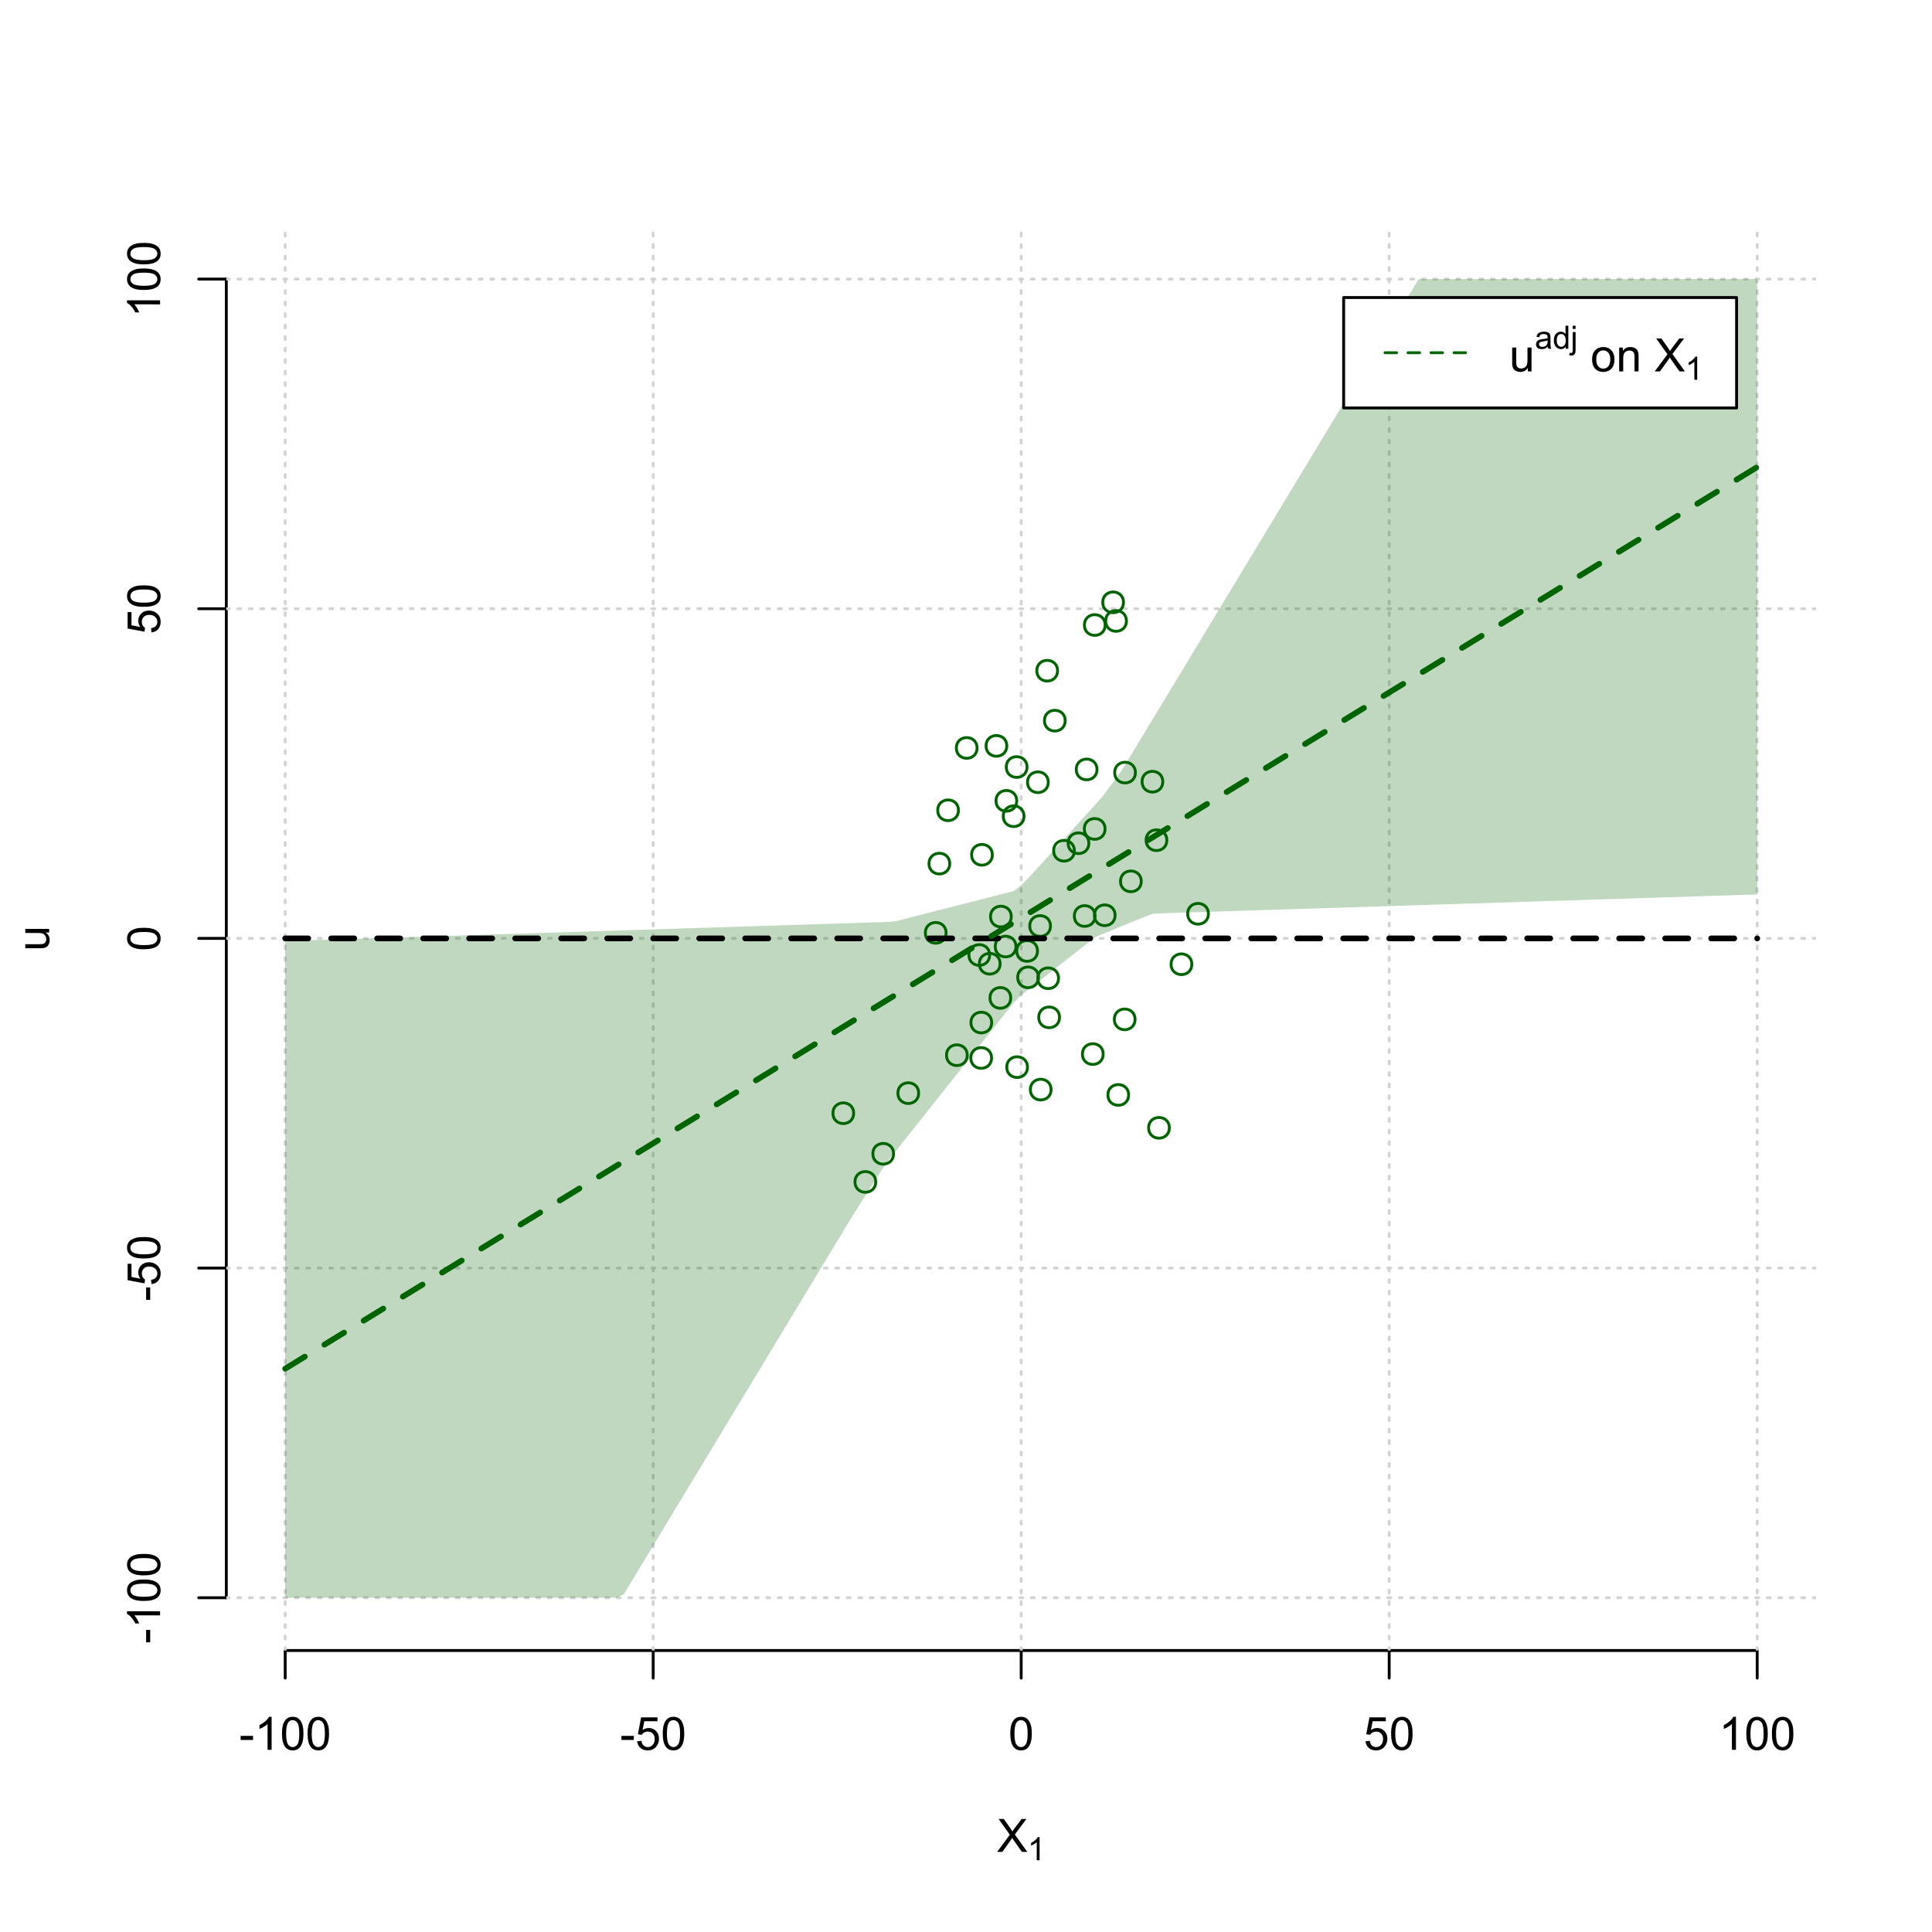 <?xml version="1.0" encoding="UTF-8"?>
<svg xmlns="http://www.w3.org/2000/svg" xmlns:xlink="http://www.w3.org/1999/xlink" width="504pt" height="504pt" viewBox="0 0 504 504" version="1.1">
<defs>
<g>
<symbol overflow="visible" id="glyph0-0">
<path style="stroke:none;" d="M 1.5 0 L 1.5 -7.5 L 7.5 -7.5 L 7.5 0 Z M 1.688 -0.188 L 7.312 -0.188 L 7.312 -7.312 L 1.688 -7.312 Z M 1.688 -0.188 "/>
</symbol>
<symbol overflow="visible" id="glyph0-1">
<path style="stroke:none;" d="M 0.055 0 L 3.375 -4.477 L 0.445 -8.59 L 1.797 -8.59 L 3.359 -6.387 C 3.68 -5.93 3.91 -5.578 4.047 -5.332 C 4.238 -5.645 4.465 -5.969 4.727 -6.312 L 6.457 -8.59 L 7.695 -8.59 L 4.676 -4.539 L 7.93 0 L 6.523 0 L 4.359 -3.062 C 4.238 -3.238 4.113 -3.43 3.984 -3.641 C 3.789 -3.324 3.652 -3.109 3.574 -2.992 L 1.418 0 Z M 0.055 0 "/>
</symbol>
<symbol overflow="visible" id="glyph0-2">
<path style="stroke:none;" d="M 0.383 -2.578 L 0.383 -3.641 L 3.621 -3.641 L 3.621 -2.578 Z M 0.383 -2.578 "/>
</symbol>
<symbol overflow="visible" id="glyph0-3">
<path style="stroke:none;" d="M 4.469 0 L 3.414 0 L 3.414 -6.719 C 3.16 -6.477 2.828 -6.234 2.414 -5.996 C 2 -5.75 1.629 -5.57 1.305 -5.449 L 1.305 -6.469 C 1.895 -6.742 2.41 -7.078 2.852 -7.477 C 3.293 -7.871 3.605 -8.254 3.789 -8.625 L 4.469 -8.625 Z M 4.469 0 "/>
</symbol>
<symbol overflow="visible" id="glyph0-4">
<path style="stroke:none;" d="M 0.5 -4.234 C 0.496 -5.246 0.602 -6.062 0.812 -6.688 C 1.02 -7.305 1.328 -7.785 1.742 -8.121 C 2.148 -8.457 2.668 -8.625 3.297 -8.625 C 3.758 -8.625 4.164 -8.531 4.512 -8.348 C 4.855 -8.16 5.141 -7.891 5.371 -7.543 C 5.594 -7.191 5.773 -6.766 5.906 -6.266 C 6.035 -5.762 6.098 -5.086 6.102 -4.234 C 6.098 -3.227 5.996 -2.414 5.789 -1.797 C 5.578 -1.176 5.266 -0.695 4.859 -0.359 C 4.445 -0.02 3.926 0.145 3.297 0.148 C 2.465 0.145 1.816 -0.148 1.348 -0.742 C 0.781 -1.457 0.496 -2.621 0.5 -4.234 Z M 1.582 -4.234 C 1.582 -2.824 1.746 -1.887 2.074 -1.418 C 2.402 -0.949 2.809 -0.715 3.297 -0.719 C 3.777 -0.715 4.184 -0.949 4.52 -1.422 C 4.848 -1.887 5.016 -2.824 5.016 -4.234 C 5.016 -5.648 4.848 -6.59 4.52 -7.055 C 4.184 -7.516 3.773 -7.746 3.289 -7.75 C 2.801 -7.746 2.414 -7.543 2.125 -7.137 C 1.762 -6.613 1.582 -5.645 1.582 -4.234 Z M 1.582 -4.234 "/>
</symbol>
<symbol overflow="visible" id="glyph0-5">
<path style="stroke:none;" d="M 0.5 -2.25 L 1.605 -2.344 C 1.684 -1.805 1.871 -1.398 2.176 -1.125 C 2.473 -0.852 2.836 -0.715 3.258 -0.719 C 3.766 -0.715 4.195 -0.906 4.547 -1.293 C 4.898 -1.672 5.074 -2.18 5.074 -2.82 C 5.074 -3.414 4.902 -3.891 4.566 -4.242 C 4.227 -4.59 3.785 -4.762 3.242 -4.766 C 2.898 -4.762 2.594 -4.684 2.32 -4.531 C 2.047 -4.375 1.832 -4.176 1.676 -3.93 L 0.688 -4.062 L 1.516 -8.473 L 5.789 -8.473 L 5.789 -7.465 L 2.359 -7.465 L 1.898 -5.156 C 2.414 -5.516 2.953 -5.695 3.523 -5.695 C 4.27 -5.695 4.902 -5.434 5.422 -4.914 C 5.934 -4.395 6.191 -3.727 6.195 -2.914 C 6.191 -2.133 5.965 -1.461 5.516 -0.898 C 4.961 -0.199 4.211 0.145 3.258 0.148 C 2.477 0.145 1.836 -0.07 1.344 -0.508 C 0.844 -0.941 0.562 -1.523 0.5 -2.25 Z M 0.5 -2.25 "/>
</symbol>
<symbol overflow="visible" id="glyph0-6">
<path style="stroke:none;" d="M 4.867 0 L 4.867 -0.914 C 4.379 -0.211 3.723 0.141 2.895 0.141 C 2.527 0.141 2.184 0.07 1.867 -0.07 C 1.547 -0.211 1.309 -0.387 1.156 -0.602 C 1 -0.812 0.895 -1.074 0.832 -1.383 C 0.785 -1.59 0.762 -1.918 0.766 -2.367 L 0.766 -6.223 L 1.82 -6.223 L 1.82 -2.773 C 1.816 -2.219 1.84 -1.848 1.887 -1.656 C 1.949 -1.379 2.09 -1.16 2.309 -1.004 C 2.523 -0.84 2.789 -0.762 3.105 -0.766 C 3.418 -0.762 3.715 -0.844 3.996 -1.008 C 4.273 -1.172 4.469 -1.391 4.586 -1.672 C 4.699 -1.949 4.758 -2.355 4.758 -2.891 L 4.758 -6.223 L 5.812 -6.223 L 5.812 0 Z M 4.867 0 "/>
</symbol>
<symbol overflow="visible" id="glyph0-7">
<path style="stroke:none;" d=""/>
</symbol>
<symbol overflow="visible" id="glyph0-8">
<path style="stroke:none;" d="M 0.398 -3.109 C 0.398 -4.262 0.719 -5.117 1.359 -5.672 C 1.895 -6.133 2.547 -6.363 3.316 -6.363 C 4.172 -6.363 4.871 -6.082 5.414 -5.52 C 5.953 -4.957 6.223 -4.184 6.227 -3.199 C 6.223 -2.398 6.102 -1.766 5.867 -1.309 C 5.625 -0.848 5.277 -0.492 4.82 -0.238 C 4.359 0.016 3.859 0.141 3.316 0.141 C 2.441 0.141 1.734 -0.137 1.203 -0.695 C 0.664 -1.254 0.398 -2.059 0.398 -3.109 Z M 1.484 -3.109 C 1.48 -2.309 1.656 -1.711 2.004 -1.32 C 2.348 -0.922 2.785 -0.727 3.316 -0.727 C 3.84 -0.727 4.273 -0.926 4.621 -1.324 C 4.969 -1.723 5.145 -2.328 5.145 -3.148 C 5.145 -3.914 4.969 -4.496 4.617 -4.895 C 4.266 -5.289 3.832 -5.488 3.316 -5.492 C 2.785 -5.488 2.348 -5.293 2.004 -4.898 C 1.656 -4.5 1.48 -3.902 1.484 -3.109 Z M 1.484 -3.109 "/>
</symbol>
<symbol overflow="visible" id="glyph0-9">
<path style="stroke:none;" d="M 0.789 0 L 0.789 -6.223 L 1.742 -6.223 L 1.742 -5.336 C 2.195 -6.02 2.855 -6.363 3.719 -6.363 C 4.09 -6.363 4.434 -6.293 4.754 -6.16 C 5.066 -6.023 5.305 -5.848 5.461 -5.633 C 5.617 -5.41 5.727 -5.152 5.789 -4.852 C 5.828 -4.656 5.848 -4.312 5.848 -3.828 L 5.848 0 L 4.793 0 L 4.793 -3.785 C 4.793 -4.215 4.75 -4.535 4.668 -4.75 C 4.586 -4.961 4.441 -5.129 4.234 -5.258 C 4.023 -5.383 3.777 -5.449 3.5 -5.449 C 3.047 -5.449 2.66 -5.305 2.332 -5.02 C 2.004 -4.734 1.84 -4.195 1.844 -3.398 L 1.844 0 Z M 0.789 0 "/>
</symbol>
<symbol overflow="visible" id="glyph1-0">
<path style="stroke:none;" d="M 1.051 0 L 1.051 -5.25 L 5.25 -5.25 L 5.25 0 Z M 1.18 -0.133 L 5.117 -0.133 L 5.117 -5.117 L 1.18 -5.117 Z M 1.18 -0.133 "/>
</symbol>
<symbol overflow="visible" id="glyph1-1">
<path style="stroke:none;" d="M 3.129 0 L 2.391 0 L 2.391 -4.703 C 2.211 -4.531 1.977 -4.363 1.691 -4.195 C 1.398 -4.023 1.141 -3.895 0.914 -3.812 L 0.914 -4.527 C 1.328 -4.719 1.688 -4.953 1.996 -5.234 C 2.305 -5.508 2.523 -5.777 2.652 -6.039 L 3.129 -6.039 Z M 3.129 0 "/>
</symbol>
<symbol overflow="visible" id="glyph1-2">
<path style="stroke:none;" d="M 3.395 -0.539 C 3.117 -0.305 2.855 -0.137 2.605 -0.043 C 2.352 0.051 2.082 0.094 1.793 0.098 C 1.312 0.094 0.941 -0.02 0.688 -0.25 C 0.43 -0.48 0.305 -0.781 0.305 -1.148 C 0.305 -1.359 0.352 -1.551 0.449 -1.73 C 0.543 -1.902 0.668 -2.047 0.828 -2.156 C 0.984 -2.262 1.164 -2.34 1.363 -2.398 C 1.504 -2.434 1.723 -2.473 2.02 -2.512 C 2.609 -2.578 3.047 -2.664 3.336 -2.766 C 3.336 -2.867 3.34 -2.93 3.34 -2.957 C 3.34 -3.258 3.27 -3.469 3.129 -3.594 C 2.941 -3.758 2.66 -3.844 2.289 -3.844 C 1.941 -3.844 1.684 -3.781 1.52 -3.66 C 1.348 -3.535 1.227 -3.32 1.152 -3.016 L 0.43 -3.113 C 0.492 -3.418 0.602 -3.668 0.754 -3.863 C 0.902 -4.051 1.121 -4.199 1.406 -4.301 C 1.688 -4.402 2.016 -4.453 2.395 -4.453 C 2.766 -4.453 3.066 -4.406 3.301 -4.32 C 3.527 -4.23 3.699 -4.121 3.812 -3.992 C 3.918 -3.855 3.996 -3.691 4.043 -3.492 C 4.066 -3.363 4.078 -3.133 4.082 -2.809 L 4.082 -1.824 C 4.078 -1.137 4.094 -0.703 4.129 -0.523 C 4.156 -0.336 4.219 -0.164 4.316 0 L 3.543 0 C 3.465 -0.152 3.414 -0.332 3.395 -0.539 Z M 3.336 -2.188 C 3.062 -2.074 2.66 -1.98 2.129 -1.906 C 1.82 -1.859 1.605 -1.812 1.484 -1.758 C 1.355 -1.703 1.258 -1.621 1.191 -1.52 C 1.121 -1.41 1.09 -1.293 1.09 -1.168 C 1.09 -0.969 1.164 -0.805 1.312 -0.676 C 1.461 -0.543 1.68 -0.48 1.969 -0.48 C 2.25 -0.48 2.5 -0.539 2.727 -0.664 C 2.945 -0.785 3.109 -0.957 3.215 -1.176 C 3.293 -1.34 3.332 -1.586 3.336 -1.914 Z M 3.336 -2.188 "/>
</symbol>
<symbol overflow="visible" id="glyph1-3">
<path style="stroke:none;" d="M 3.379 0 L 3.379 -0.551 C 3.102 -0.121 2.695 0.094 2.16 0.098 C 1.812 0.094 1.492 0 1.203 -0.188 C 0.906 -0.379 0.68 -0.645 0.523 -0.988 C 0.359 -1.328 0.281 -1.723 0.285 -2.172 C 0.281 -2.605 0.355 -3 0.504 -3.355 C 0.648 -3.707 0.863 -3.977 1.156 -4.168 C 1.441 -4.355 1.766 -4.453 2.129 -4.453 C 2.387 -4.453 2.621 -4.395 2.828 -4.285 C 3.031 -4.172 3.199 -4.031 3.332 -3.855 L 3.332 -6.012 L 4.066 -6.012 L 4.066 0 Z M 1.047 -2.172 C 1.043 -1.613 1.16 -1.195 1.398 -0.922 C 1.629 -0.641 1.906 -0.504 2.23 -0.508 C 2.551 -0.504 2.824 -0.637 3.051 -0.902 C 3.273 -1.168 3.387 -1.57 3.391 -2.113 C 3.387 -2.707 3.273 -3.145 3.047 -3.426 C 2.816 -3.703 2.531 -3.844 2.199 -3.844 C 1.867 -3.844 1.594 -3.707 1.375 -3.441 C 1.152 -3.168 1.043 -2.746 1.047 -2.172 Z M 1.047 -2.172 "/>
</symbol>
<symbol overflow="visible" id="glyph1-4">
<path style="stroke:none;" d="M 0.551 -5.156 L 0.551 -6.012 L 1.289 -6.012 L 1.289 -5.156 Z M -0.387 1.691 L -0.246 1.062 C -0.098 1.098 0.016 1.117 0.102 1.121 C 0.25 1.117 0.363 1.066 0.438 0.969 C 0.512 0.867 0.551 0.621 0.551 0.223 L 0.551 -4.355 L 1.289 -4.355 L 1.289 0.238 C 1.289 0.773 1.219 1.148 1.078 1.359 C 0.898 1.633 0.602 1.77 0.191 1.77 C -0.008 1.77 -0.199 1.742 -0.387 1.691 Z M -0.387 1.691 "/>
</symbol>
<symbol overflow="visible" id="glyph2-0">
<path style="stroke:none;" d="M 0 -1.5 L -7.5 -1.5 L -7.5 -7.5 L 0 -7.5 Z M -0.188 -1.688 L -0.188 -7.312 L -7.312 -7.312 L -7.312 -1.688 Z M -0.188 -1.688 "/>
</symbol>
<symbol overflow="visible" id="glyph2-1">
<path style="stroke:none;" d="M 0 -4.867 L -0.914 -4.867 C -0.211 -4.379 0.141 -3.723 0.141 -2.895 C 0.141 -2.527 0.07 -2.184 -0.07 -1.867 C -0.211 -1.547 -0.387 -1.309 -0.598 -1.156 C -0.809 -1 -1.07 -0.895 -1.383 -0.832 C -1.59 -0.789 -1.918 -0.766 -2.367 -0.77 L -6.223 -0.77 L -6.223 -1.824 L -2.773 -1.824 C -2.219 -1.82 -1.848 -1.844 -1.656 -1.887 C -1.379 -1.949 -1.16 -2.09 -1.004 -2.309 C -0.84 -2.523 -0.762 -2.789 -0.766 -3.105 C -0.762 -3.418 -0.844 -3.715 -1.008 -3.996 C -1.172 -4.273 -1.391 -4.469 -1.672 -4.586 C -1.945 -4.699 -2.352 -4.758 -2.887 -4.758 L -6.223 -4.758 L -6.223 -5.812 L 0 -5.812 Z M 0 -4.867 "/>
</symbol>
<symbol overflow="visible" id="glyph2-2">
<path style="stroke:none;" d="M -2.578 -0.383 L -3.641 -0.383 L -3.641 -3.621 L -2.578 -3.621 Z M -2.578 -0.383 "/>
</symbol>
<symbol overflow="visible" id="glyph2-3">
<path style="stroke:none;" d="M 0 -4.469 L 0 -3.414 L -6.719 -3.418 C -6.477 -3.16 -6.234 -2.828 -5.996 -2.418 C -5.75 -2.004 -5.57 -1.633 -5.449 -1.309 L -6.469 -1.309 C -6.742 -1.895 -7.078 -2.41 -7.477 -2.852 C -7.871 -3.293 -8.254 -3.605 -8.625 -3.793 L -8.625 -4.473 Z M 0 -4.469 "/>
</symbol>
<symbol overflow="visible" id="glyph2-4">
<path style="stroke:none;" d="M -4.234 -0.5 C -5.246 -0.496 -6.062 -0.602 -6.688 -0.812 C -7.305 -1.02 -7.785 -1.328 -8.121 -1.742 C -8.457 -2.152 -8.625 -2.672 -8.625 -3.301 C -8.625 -3.758 -8.531 -4.164 -8.348 -4.512 C -8.16 -4.859 -7.891 -5.145 -7.543 -5.371 C -7.191 -5.594 -6.766 -5.773 -6.266 -5.906 C -5.762 -6.035 -5.086 -6.098 -4.234 -6.102 C -3.223 -6.098 -2.41 -5.996 -1.793 -5.789 C -1.176 -5.578 -0.695 -5.266 -0.359 -4.859 C -0.02 -4.445 0.145 -3.926 0.148 -3.297 C 0.145 -2.465 -0.148 -1.816 -0.742 -1.348 C -1.457 -0.781 -2.621 -0.496 -4.234 -0.5 Z M -4.234 -1.582 C -2.824 -1.582 -1.887 -1.746 -1.418 -2.074 C -0.949 -2.402 -0.715 -2.809 -0.719 -3.297 C -0.715 -3.777 -0.949 -4.184 -1.422 -4.52 C -1.887 -4.848 -2.824 -5.016 -4.234 -5.016 C -5.648 -5.016 -6.59 -4.848 -7.055 -4.52 C -7.516 -4.188 -7.746 -3.777 -7.75 -3.289 C -7.746 -2.801 -7.543 -2.414 -7.137 -2.129 C -6.613 -1.762 -5.645 -1.582 -4.234 -1.582 Z M -4.234 -1.582 "/>
</symbol>
<symbol overflow="visible" id="glyph2-5">
<path style="stroke:none;" d="M -2.25 -0.5 L -2.344 -1.605 C -1.805 -1.684 -1.398 -1.871 -1.125 -2.176 C -0.852 -2.473 -0.715 -2.836 -0.719 -3.258 C -0.715 -3.766 -0.906 -4.195 -1.293 -4.547 C -1.672 -4.898 -2.18 -5.074 -2.816 -5.074 C -3.414 -5.074 -3.891 -4.902 -4.242 -4.566 C -4.59 -4.227 -4.762 -3.785 -4.766 -3.242 C -4.762 -2.898 -4.684 -2.594 -4.531 -2.32 C -4.375 -2.047 -4.176 -1.832 -3.93 -1.676 L -4.062 -0.688 L -8.473 -1.52 L -8.473 -5.789 L -7.465 -5.789 L -7.465 -2.363 L -5.156 -1.898 C -5.516 -2.414 -5.695 -2.953 -5.695 -3.523 C -5.695 -4.27 -5.434 -4.902 -4.914 -5.422 C -4.395 -5.934 -3.727 -6.191 -2.91 -6.195 C -2.133 -6.191 -1.461 -5.965 -0.895 -5.516 C -0.199 -4.961 0.145 -4.211 0.148 -3.258 C 0.145 -2.477 -0.07 -1.836 -0.508 -1.344 C -0.941 -0.848 -1.523 -0.566 -2.25 -0.5 Z M -2.25 -0.5 "/>
</symbol>
</g>
<clipPath id="clip1">
  <path d="M 74 59.039 L 75 59.039 L 75 430.559 L 74 430.559 Z M 74 59.039 "/>
</clipPath>
<clipPath id="clip2">
  <path d="M 170 59.039 L 171 59.039 L 171 430.559 L 170 430.559 Z M 170 59.039 "/>
</clipPath>
<clipPath id="clip3">
  <path d="M 266 59.039 L 267 59.039 L 267 430.559 L 266 430.559 Z M 266 59.039 "/>
</clipPath>
<clipPath id="clip4">
  <path d="M 362 59.039 L 363 59.039 L 363 430.559 L 362 430.559 Z M 362 59.039 "/>
</clipPath>
<clipPath id="clip5">
  <path d="M 458 59.039 L 459 59.039 L 459 430.559 L 458 430.559 Z M 458 59.039 "/>
</clipPath>
<clipPath id="clip6">
  <path d="M 59.039 416 L 473.758 416 L 473.758 418 L 59.039 418 Z M 59.039 416 "/>
</clipPath>
<clipPath id="clip7">
  <path d="M 59.039 330 L 473.758 330 L 473.758 332 L 59.039 332 Z M 59.039 330 "/>
</clipPath>
<clipPath id="clip8">
  <path d="M 59.039 244 L 473.758 244 L 473.758 246 L 59.039 246 Z M 59.039 244 "/>
</clipPath>
<clipPath id="clip9">
  <path d="M 59.039 158 L 473.758 158 L 473.758 160 L 59.039 160 Z M 59.039 158 "/>
</clipPath>
<clipPath id="clip10">
  <path d="M 59.039 72 L 473.758 72 L 473.758 74 L 59.039 74 Z M 59.039 72 "/>
</clipPath>
</defs>
<g id="surface4866">
<rect x="0" y="0" width="504" height="504" style="fill:rgb(100%,100%,100%);fill-opacity:1;stroke:none;"/>
<g style="fill:rgb(0%,0%,0%);fill-opacity:1;">
  <use xlink:href="#glyph0-1" x="260.062" y="483.102"/>
</g>
<g style="fill:rgb(0%,0%,0%);fill-opacity:1;">
  <use xlink:href="#glyph1-1" x="268.066" y="485.281"/>
</g>
<g style="fill:rgb(0%,0%,0%);fill-opacity:1;">
  <use xlink:href="#glyph2-1" x="12.82" y="248.137"/>
</g>
<path style="fill:none;stroke-width:0.75;stroke-linecap:round;stroke-linejoin:round;stroke:rgb(0%,0%,0%);stroke-opacity:1;stroke-miterlimit:10;" d="M 74.398 430.559 L 458.398 430.559 "/>
<path style="fill:none;stroke-width:0.75;stroke-linecap:round;stroke-linejoin:round;stroke:rgb(0%,0%,0%);stroke-opacity:1;stroke-miterlimit:10;" d="M 74.398 430.559 L 74.398 437.762 "/>
<path style="fill:none;stroke-width:0.75;stroke-linecap:round;stroke-linejoin:round;stroke:rgb(0%,0%,0%);stroke-opacity:1;stroke-miterlimit:10;" d="M 170.398 430.559 L 170.398 437.762 "/>
<path style="fill:none;stroke-width:0.75;stroke-linecap:round;stroke-linejoin:round;stroke:rgb(0%,0%,0%);stroke-opacity:1;stroke-miterlimit:10;" d="M 266.398 430.559 L 266.398 437.762 "/>
<path style="fill:none;stroke-width:0.75;stroke-linecap:round;stroke-linejoin:round;stroke:rgb(0%,0%,0%);stroke-opacity:1;stroke-miterlimit:10;" d="M 362.398 430.559 L 362.398 437.762 "/>
<path style="fill:none;stroke-width:0.75;stroke-linecap:round;stroke-linejoin:round;stroke:rgb(0%,0%,0%);stroke-opacity:1;stroke-miterlimit:10;" d="M 458.398 430.559 L 458.398 437.762 "/>
<g style="fill:rgb(0%,0%,0%);fill-opacity:1;">
  <use xlink:href="#glyph0-2" x="62.391" y="456.48"/>
  <use xlink:href="#glyph0-3" x="66.387" y="456.48"/>
  <use xlink:href="#glyph0-4" x="73.061" y="456.48"/>
  <use xlink:href="#glyph0-4" x="79.734" y="456.48"/>
</g>
<g style="fill:rgb(0%,0%,0%);fill-opacity:1;">
  <use xlink:href="#glyph0-2" x="161.727" y="456.48"/>
  <use xlink:href="#glyph0-5" x="165.723" y="456.48"/>
  <use xlink:href="#glyph0-4" x="172.396" y="456.48"/>
</g>
<g style="fill:rgb(0%,0%,0%);fill-opacity:1;">
  <use xlink:href="#glyph0-4" x="263.062" y="456.48"/>
</g>
<g style="fill:rgb(0%,0%,0%);fill-opacity:1;">
  <use xlink:href="#glyph0-5" x="355.727" y="456.48"/>
  <use xlink:href="#glyph0-4" x="362.4" y="456.48"/>
</g>
<g style="fill:rgb(0%,0%,0%);fill-opacity:1;">
  <use xlink:href="#glyph0-3" x="448.387" y="456.48"/>
  <use xlink:href="#glyph0-4" x="455.061" y="456.48"/>
  <use xlink:href="#glyph0-4" x="461.734" y="456.48"/>
</g>
<path style="fill:none;stroke-width:0.75;stroke-linecap:round;stroke-linejoin:round;stroke:rgb(0%,0%,0%);stroke-opacity:1;stroke-miterlimit:10;" d="M 59.039 416.801 L 59.039 72.801 "/>
<path style="fill:none;stroke-width:0.75;stroke-linecap:round;stroke-linejoin:round;stroke:rgb(0%,0%,0%);stroke-opacity:1;stroke-miterlimit:10;" d="M 59.039 416.801 L 51.84 416.801 "/>
<path style="fill:none;stroke-width:0.75;stroke-linecap:round;stroke-linejoin:round;stroke:rgb(0%,0%,0%);stroke-opacity:1;stroke-miterlimit:10;" d="M 59.039 330.801 L 51.84 330.801 "/>
<path style="fill:none;stroke-width:0.75;stroke-linecap:round;stroke-linejoin:round;stroke:rgb(0%,0%,0%);stroke-opacity:1;stroke-miterlimit:10;" d="M 59.039 244.801 L 51.84 244.801 "/>
<path style="fill:none;stroke-width:0.75;stroke-linecap:round;stroke-linejoin:round;stroke:rgb(0%,0%,0%);stroke-opacity:1;stroke-miterlimit:10;" d="M 59.039 158.801 L 51.84 158.801 "/>
<path style="fill:none;stroke-width:0.75;stroke-linecap:round;stroke-linejoin:round;stroke:rgb(0%,0%,0%);stroke-opacity:1;stroke-miterlimit:10;" d="M 59.039 72.801 L 51.84 72.801 "/>
<g style="fill:rgb(0%,0%,0%);fill-opacity:1;">
  <use xlink:href="#glyph2-2" x="41.762" y="428.809"/>
  <use xlink:href="#glyph2-3" x="41.762" y="424.812"/>
  <use xlink:href="#glyph2-4" x="41.762" y="418.139"/>
  <use xlink:href="#glyph2-4" x="41.762" y="411.465"/>
</g>
<g style="fill:rgb(0%,0%,0%);fill-opacity:1;">
  <use xlink:href="#glyph2-2" x="41.762" y="339.473"/>
  <use xlink:href="#glyph2-5" x="41.762" y="335.477"/>
  <use xlink:href="#glyph2-4" x="41.762" y="328.803"/>
</g>
<g style="fill:rgb(0%,0%,0%);fill-opacity:1;">
  <use xlink:href="#glyph2-4" x="41.762" y="248.137"/>
</g>
<g style="fill:rgb(0%,0%,0%);fill-opacity:1;">
  <use xlink:href="#glyph2-5" x="41.762" y="165.473"/>
  <use xlink:href="#glyph2-4" x="41.762" y="158.799"/>
</g>
<g style="fill:rgb(0%,0%,0%);fill-opacity:1;">
  <use xlink:href="#glyph2-3" x="41.762" y="82.812"/>
  <use xlink:href="#glyph2-4" x="41.762" y="76.139"/>
  <use xlink:href="#glyph2-4" x="41.762" y="69.465"/>
</g>
<g clip-path="url(#clip1)" clip-rule="nonzero">
<path style="fill:none;stroke-width:0.75;stroke-linecap:round;stroke-linejoin:round;stroke:rgb(82.745%,82.745%,82.745%);stroke-opacity:1;stroke-dasharray:0.75,2.25;stroke-miterlimit:10;" d="M 74.398 430.559 L 74.398 59.039 "/>
</g>
<g clip-path="url(#clip2)" clip-rule="nonzero">
<path style="fill:none;stroke-width:0.75;stroke-linecap:round;stroke-linejoin:round;stroke:rgb(82.745%,82.745%,82.745%);stroke-opacity:1;stroke-dasharray:0.75,2.25;stroke-miterlimit:10;" d="M 170.398 430.559 L 170.398 59.039 "/>
</g>
<g clip-path="url(#clip3)" clip-rule="nonzero">
<path style="fill:none;stroke-width:0.75;stroke-linecap:round;stroke-linejoin:round;stroke:rgb(82.745%,82.745%,82.745%);stroke-opacity:1;stroke-dasharray:0.75,2.25;stroke-miterlimit:10;" d="M 266.398 430.559 L 266.398 59.039 "/>
</g>
<g clip-path="url(#clip4)" clip-rule="nonzero">
<path style="fill:none;stroke-width:0.75;stroke-linecap:round;stroke-linejoin:round;stroke:rgb(82.745%,82.745%,82.745%);stroke-opacity:1;stroke-dasharray:0.75,2.25;stroke-miterlimit:10;" d="M 362.398 430.559 L 362.398 59.039 "/>
</g>
<g clip-path="url(#clip5)" clip-rule="nonzero">
<path style="fill:none;stroke-width:0.75;stroke-linecap:round;stroke-linejoin:round;stroke:rgb(82.745%,82.745%,82.745%);stroke-opacity:1;stroke-dasharray:0.75,2.25;stroke-miterlimit:10;" d="M 458.398 430.559 L 458.398 59.039 "/>
</g>
<g clip-path="url(#clip6)" clip-rule="nonzero">
<path style="fill:none;stroke-width:0.75;stroke-linecap:round;stroke-linejoin:round;stroke:rgb(82.745%,82.745%,82.745%);stroke-opacity:1;stroke-dasharray:0.75,2.25;stroke-miterlimit:10;" d="M 59.039 416.801 L 473.762 416.801 "/>
</g>
<g clip-path="url(#clip7)" clip-rule="nonzero">
<path style="fill:none;stroke-width:0.75;stroke-linecap:round;stroke-linejoin:round;stroke:rgb(82.745%,82.745%,82.745%);stroke-opacity:1;stroke-dasharray:0.75,2.25;stroke-miterlimit:10;" d="M 59.039 330.801 L 473.762 330.801 "/>
</g>
<g clip-path="url(#clip8)" clip-rule="nonzero">
<path style="fill:none;stroke-width:0.75;stroke-linecap:round;stroke-linejoin:round;stroke:rgb(82.745%,82.745%,82.745%);stroke-opacity:1;stroke-dasharray:0.75,2.25;stroke-miterlimit:10;" d="M 59.039 244.801 L 473.762 244.801 "/>
</g>
<g clip-path="url(#clip9)" clip-rule="nonzero">
<path style="fill:none;stroke-width:0.75;stroke-linecap:round;stroke-linejoin:round;stroke:rgb(82.745%,82.745%,82.745%);stroke-opacity:1;stroke-dasharray:0.75,2.25;stroke-miterlimit:10;" d="M 59.039 158.801 L 473.762 158.801 "/>
</g>
<g clip-path="url(#clip10)" clip-rule="nonzero">
<path style="fill:none;stroke-width:0.75;stroke-linecap:round;stroke-linejoin:round;stroke:rgb(82.745%,82.745%,82.745%);stroke-opacity:1;stroke-dasharray:0.75,2.25;stroke-miterlimit:10;" d="M 59.039 72.801 L 473.762 72.801 "/>
</g>
<path style=" stroke:none;fill-rule:nonzero;fill:rgb(0%,39.216%,0%);fill-opacity:0.251;" d="M 74.398 251.574 L 74.398 245.492 L 76.32 245.43 L 78.238 245.371 L 80.16 245.309 L 82.078 245.25 L 84 245.188 L 85.922 245.129 L 87.84 245.066 L 89.762 245.004 L 91.68 244.945 L 93.602 244.883 L 95.52 244.824 L 97.441 244.762 L 99.359 244.703 L 101.281 244.641 L 103.199 244.582 L 105.121 244.52 L 107.039 244.457 L 108.961 244.398 L 110.879 244.336 L 112.801 244.277 L 114.719 244.215 L 116.641 244.156 L 118.559 244.094 L 120.48 244.031 L 122.398 243.973 L 124.32 243.91 L 126.238 243.852 L 128.16 243.789 L 130.078 243.73 L 133.922 243.605 L 135.84 243.547 L 137.762 243.484 L 139.68 243.426 L 141.602 243.363 L 143.52 243.305 L 145.441 243.242 L 147.359 243.184 L 149.281 243.121 L 151.199 243.059 L 153.121 243 L 155.039 242.938 L 156.961 242.879 L 158.879 242.816 L 160.801 242.758 L 162.719 242.695 L 164.641 242.633 L 166.559 242.574 L 168.48 242.512 L 170.398 242.453 L 172.32 242.391 L 174.238 242.332 L 176.16 242.27 L 178.078 242.207 L 180 242.148 L 181.922 242.086 L 183.84 242.027 L 185.762 241.965 L 187.68 241.906 L 189.602 241.844 L 191.52 241.785 L 193.441 241.723 L 195.359 241.66 L 197.281 241.602 L 199.199 241.539 L 201.121 241.48 L 203.039 241.418 L 204.961 241.359 L 206.879 241.297 L 208.801 241.234 L 210.719 241.176 L 212.641 241.113 L 214.559 241.055 L 216.48 240.992 L 218.398 240.934 L 220.32 240.871 L 222.238 240.809 L 224.16 240.75 L 226.078 240.688 L 228 240.629 L 229.922 240.566 L 231.84 240.508 L 233.762 240.297 L 235.68 239.809 L 237.602 239.316 L 239.52 238.824 L 241.441 238.336 L 243.359 237.844 L 245.281 237.355 L 247.199 236.863 L 249.121 236.375 L 251.039 235.883 L 252.961 235.395 L 254.879 234.902 L 256.801 234.41 L 258.719 233.922 L 260.641 233.43 L 262.559 232.941 L 264.48 232.449 L 266.398 230.93 L 268.32 229.004 L 270.238 226.898 L 272.16 224.793 L 274.078 222.684 L 277.922 218.473 L 279.84 216.363 L 281.762 214.258 L 283.68 212.152 L 285.602 210.043 L 287.52 207.875 L 289.441 205.312 L 291.359 202.75 L 293.281 199.895 L 295.199 196.719 L 297.121 193.543 L 299.039 190.367 L 300.961 187.188 L 302.879 184.012 L 304.801 180.836 L 306.719 177.66 L 308.641 174.48 L 310.559 171.305 L 312.48 168.129 L 314.398 164.953 L 316.32 161.773 L 318.238 158.598 L 320.16 155.422 L 322.078 152.246 L 324 149.07 L 325.922 145.891 L 327.84 142.715 L 329.762 139.539 L 331.68 136.363 L 333.602 133.184 L 335.52 130.008 L 337.441 126.832 L 339.359 123.656 L 341.281 120.477 L 343.199 117.301 L 345.121 114.125 L 347.039 110.949 L 348.961 107.773 L 350.879 104.594 L 352.801 101.418 L 354.719 98.242 L 356.641 95.066 L 358.559 91.887 L 360.48 88.711 L 362.398 85.535 L 364.32 82.359 L 366.238 79.18 L 368.16 76.004 L 370.078 72.828 L 372 72.801 L 458.398 72.801 L 458.398 233.332 L 456.48 233.395 L 454.559 233.453 L 452.641 233.516 L 450.719 233.574 L 448.801 233.637 L 446.879 233.695 L 444.961 233.758 L 443.039 233.816 L 441.121 233.879 L 439.199 233.941 L 437.281 234 L 435.359 234.062 L 433.441 234.121 L 431.52 234.184 L 429.602 234.242 L 427.68 234.305 L 425.762 234.367 L 423.84 234.426 L 421.922 234.488 L 420 234.547 L 418.078 234.609 L 416.16 234.668 L 414.238 234.73 L 412.32 234.793 L 410.398 234.852 L 408.48 234.914 L 406.559 234.973 L 404.641 235.035 L 402.719 235.094 L 400.801 235.156 L 398.879 235.215 L 396.961 235.277 L 395.039 235.34 L 393.121 235.398 L 391.199 235.461 L 389.281 235.52 L 387.359 235.582 L 385.441 235.641 L 383.52 235.703 L 381.602 235.766 L 379.68 235.824 L 377.762 235.887 L 375.84 235.945 L 373.922 236.008 L 372 236.066 L 370.078 236.129 L 368.16 236.191 L 366.238 236.25 L 364.32 236.312 L 362.398 236.371 L 360.48 236.434 L 358.559 236.492 L 356.641 236.555 L 354.719 236.613 L 352.801 236.676 L 350.879 236.738 L 348.961 236.797 L 347.039 236.859 L 345.121 236.918 L 343.199 236.98 L 341.281 237.039 L 339.359 237.102 L 337.441 237.164 L 335.52 237.223 L 333.602 237.285 L 331.68 237.344 L 329.762 237.406 L 327.84 237.465 L 325.922 237.527 L 324 237.59 L 322.078 237.648 L 320.16 237.711 L 318.238 237.77 L 316.32 237.832 L 314.398 237.891 L 312.48 237.953 L 310.559 238.012 L 308.641 238.074 L 306.719 238.137 L 304.801 238.195 L 302.879 238.258 L 300.961 238.316 L 299.039 238.992 L 297.121 239.773 L 295.199 240.559 L 293.281 241.344 L 291.359 242.129 L 289.441 242.91 L 287.52 243.695 L 285.602 244.562 L 283.68 246.07 L 281.762 247.574 L 279.84 249.082 L 277.922 250.586 L 276 252.094 L 274.078 253.598 L 272.16 255.105 L 270.238 256.609 L 268.32 258.117 L 266.398 259.625 L 264.48 261.512 L 262.559 263.93 L 260.641 266.348 L 258.719 268.766 L 256.801 271.184 L 254.879 273.602 L 252.961 276.016 L 251.039 278.434 L 249.121 280.852 L 247.199 283.27 L 245.281 285.688 L 243.359 288.105 L 241.441 290.523 L 239.52 292.941 L 237.602 295.359 L 235.68 297.777 L 233.762 300.195 L 231.84 302.613 L 229.922 305.34 L 228 308.371 L 226.078 311.406 L 224.16 314.441 L 222.238 317.477 L 220.32 320.609 L 218.398 323.785 L 216.48 326.965 L 214.559 330.141 L 212.641 333.316 L 210.719 336.492 L 208.801 339.668 L 206.879 342.848 L 204.961 346.023 L 203.039 349.199 L 201.121 352.375 L 199.199 355.555 L 197.281 358.73 L 195.359 361.906 L 193.441 365.082 L 191.52 368.262 L 189.602 371.438 L 187.68 374.613 L 185.762 377.789 L 183.84 380.965 L 181.922 384.145 L 178.078 390.496 L 176.16 393.672 L 174.238 396.852 L 172.32 400.027 L 170.398 403.203 L 168.48 406.379 L 166.559 409.559 L 164.641 412.734 L 162.719 415.91 L 160.801 416.801 L 74.398 416.801 Z M 74.398 251.574 "/>
<path style="fill:none;stroke-width:0.75;stroke-linecap:round;stroke-linejoin:round;stroke:rgb(0%,39.216%,0%);stroke-opacity:1;stroke-miterlimit:10;" d="M 274.035 241.566 C 274.035 245.168 268.637 245.168 268.637 241.566 C 268.637 237.969 274.035 237.969 274.035 241.566 "/>
<path style="fill:none;stroke-width:0.75;stroke-linecap:round;stroke-linejoin:round;stroke:rgb(0%,39.216%,0%);stroke-opacity:1;stroke-miterlimit:10;" d="M 258.691 266.75 C 258.691 270.352 253.293 270.352 253.293 266.75 C 253.293 263.152 258.691 263.152 258.691 266.75 "/>
<path style="fill:none;stroke-width:0.75;stroke-linecap:round;stroke-linejoin:round;stroke:rgb(0%,39.216%,0%);stroke-opacity:1;stroke-miterlimit:10;" d="M 305.043 294.215 C 305.043 297.816 299.645 297.816 299.645 294.215 C 299.645 290.617 305.043 290.617 305.043 294.215 "/>
<path style="fill:none;stroke-width:0.75;stroke-linecap:round;stroke-linejoin:round;stroke:rgb(0%,39.216%,0%);stroke-opacity:1;stroke-miterlimit:10;" d="M 315.23 238.379 C 315.23 241.98 309.832 241.98 309.832 238.379 C 309.832 234.781 315.23 234.781 315.23 238.379 "/>
<path style="fill:none;stroke-width:0.75;stroke-linecap:round;stroke-linejoin:round;stroke:rgb(0%,39.216%,0%);stroke-opacity:1;stroke-miterlimit:10;" d="M 276.137 255.191 C 276.137 258.793 270.738 258.793 270.738 255.191 C 270.738 251.594 276.137 251.594 276.137 255.191 "/>
<path style="fill:none;stroke-width:0.75;stroke-linecap:round;stroke-linejoin:round;stroke:rgb(0%,39.216%,0%);stroke-opacity:1;stroke-miterlimit:10;" d="M 288.297 163.051 C 288.297 166.648 282.895 166.648 282.895 163.051 C 282.895 159.449 288.297 159.449 288.297 163.051 "/>
<path style="fill:none;stroke-width:0.75;stroke-linecap:round;stroke-linejoin:round;stroke:rgb(0%,39.216%,0%);stroke-opacity:1;stroke-miterlimit:10;" d="M 254.887 195.117 C 254.887 198.715 249.488 198.715 249.488 195.117 C 249.488 191.516 254.887 191.516 254.887 195.117 "/>
<path style="fill:none;stroke-width:0.75;stroke-linecap:round;stroke-linejoin:round;stroke:rgb(0%,39.216%,0%);stroke-opacity:1;stroke-miterlimit:10;" d="M 288.27 216.242 C 288.27 219.844 282.871 219.844 282.871 216.242 C 282.871 212.641 288.27 212.641 288.27 216.242 "/>
<path style="fill:none;stroke-width:0.75;stroke-linecap:round;stroke-linejoin:round;stroke:rgb(0%,39.216%,0%);stroke-opacity:1;stroke-miterlimit:10;" d="M 267.125 212.926 C 267.125 216.527 261.727 216.527 261.727 212.926 C 261.727 209.324 267.125 209.324 267.125 212.926 "/>
<path style="fill:none;stroke-width:0.75;stroke-linecap:round;stroke-linejoin:round;stroke:rgb(0%,39.216%,0%);stroke-opacity:1;stroke-miterlimit:10;" d="M 267.918 200.098 C 267.918 203.695 262.516 203.695 262.516 200.098 C 262.516 196.496 267.918 196.496 267.918 200.098 "/>
<path style="fill:none;stroke-width:0.75;stroke-linecap:round;stroke-linejoin:round;stroke:rgb(0%,39.216%,0%);stroke-opacity:1;stroke-miterlimit:10;" d="M 270.648 248.074 C 270.648 251.672 265.25 251.672 265.25 248.074 C 265.25 244.473 270.648 244.473 270.648 248.074 "/>
<path style="fill:none;stroke-width:0.75;stroke-linecap:round;stroke-linejoin:round;stroke:rgb(0%,39.216%,0%);stroke-opacity:1;stroke-miterlimit:10;" d="M 304.391 219.18 C 304.391 222.781 298.988 222.781 298.988 219.18 C 298.988 215.582 304.391 215.582 304.391 219.18 "/>
<path style="fill:none;stroke-width:0.75;stroke-linecap:round;stroke-linejoin:round;stroke:rgb(0%,39.216%,0%);stroke-opacity:1;stroke-miterlimit:10;" d="M 265.23 208.914 C 265.23 212.512 259.828 212.512 259.828 208.914 C 259.828 205.312 265.23 205.312 265.23 208.914 "/>
<path style="fill:none;stroke-width:0.75;stroke-linecap:round;stroke-linejoin:round;stroke:rgb(0%,39.216%,0%);stroke-opacity:1;stroke-miterlimit:10;" d="M 303.332 203.922 C 303.332 207.523 297.934 207.523 297.934 203.922 C 297.934 200.32 303.332 200.32 303.332 203.922 "/>
<path style="fill:none;stroke-width:0.75;stroke-linecap:round;stroke-linejoin:round;stroke:rgb(0%,39.216%,0%);stroke-opacity:1;stroke-miterlimit:10;" d="M 277.871 188 C 277.871 191.602 272.473 191.602 272.473 188 C 272.473 184.398 277.871 184.398 277.871 188 "/>
<path style="fill:none;stroke-width:0.75;stroke-linecap:round;stroke-linejoin:round;stroke:rgb(0%,39.216%,0%);stroke-opacity:1;stroke-miterlimit:10;" d="M 250.027 211.379 C 250.027 214.977 244.625 214.977 244.625 211.379 C 244.625 207.777 250.027 207.777 250.027 211.379 "/>
<path style="fill:none;stroke-width:0.75;stroke-linecap:round;stroke-linejoin:round;stroke:rgb(0%,39.216%,0%);stroke-opacity:1;stroke-miterlimit:10;" d="M 258.664 275.992 C 258.664 279.594 253.262 279.594 253.262 275.992 C 253.262 272.395 258.664 272.395 258.664 275.992 "/>
<path style="fill:none;stroke-width:0.75;stroke-linecap:round;stroke-linejoin:round;stroke:rgb(0%,39.216%,0%);stroke-opacity:1;stroke-miterlimit:10;" d="M 285.668 238.961 C 285.668 242.559 280.266 242.559 280.266 238.961 C 280.266 235.359 285.668 235.359 285.668 238.961 "/>
<path style="fill:none;stroke-width:0.75;stroke-linecap:round;stroke-linejoin:round;stroke:rgb(0%,39.216%,0%);stroke-opacity:1;stroke-miterlimit:10;" d="M 290.891 238.762 C 290.891 242.363 285.492 242.363 285.492 238.762 C 285.492 235.164 290.891 235.164 290.891 238.762 "/>
<path style="fill:none;stroke-width:0.75;stroke-linecap:round;stroke-linejoin:round;stroke:rgb(0%,39.216%,0%);stroke-opacity:1;stroke-miterlimit:10;" d="M 258.863 222.988 C 258.863 226.59 253.465 226.59 253.465 222.988 C 253.465 219.391 258.863 219.391 258.863 222.988 "/>
<path style="fill:none;stroke-width:0.75;stroke-linecap:round;stroke-linejoin:round;stroke:rgb(0%,39.216%,0%);stroke-opacity:1;stroke-miterlimit:10;" d="M 284.047 219.973 C 284.047 223.57 278.648 223.57 278.648 219.973 C 278.648 216.371 284.047 216.371 284.047 219.973 "/>
<path style="fill:none;stroke-width:0.75;stroke-linecap:round;stroke-linejoin:round;stroke:rgb(0%,39.216%,0%);stroke-opacity:1;stroke-miterlimit:10;" d="M 280.273 221.934 C 280.273 225.535 274.871 225.535 274.871 221.934 C 274.871 218.336 280.273 218.336 280.273 221.934 "/>
<path style="fill:none;stroke-width:0.75;stroke-linecap:round;stroke-linejoin:round;stroke:rgb(0%,39.216%,0%);stroke-opacity:1;stroke-miterlimit:10;" d="M 265.031 246.926 C 265.031 250.523 259.633 250.523 259.633 246.926 C 259.633 243.324 265.031 243.324 265.031 246.926 "/>
<path style="fill:none;stroke-width:0.75;stroke-linecap:round;stroke-linejoin:round;stroke:rgb(0%,39.216%,0%);stroke-opacity:1;stroke-miterlimit:10;" d="M 222.688 290.406 C 222.688 294.004 217.289 294.004 217.289 290.406 C 217.289 286.805 222.688 286.805 222.688 290.406 "/>
<path style="fill:none;stroke-width:0.75;stroke-linecap:round;stroke-linejoin:round;stroke:rgb(0%,39.216%,0%);stroke-opacity:1;stroke-miterlimit:10;" d="M 276.387 265.395 C 276.387 268.996 270.984 268.996 270.984 265.395 C 270.984 261.797 276.387 261.797 276.387 265.395 "/>
<path style="fill:none;stroke-width:0.75;stroke-linecap:round;stroke-linejoin:round;stroke:rgb(0%,39.216%,0%);stroke-opacity:1;stroke-miterlimit:10;" d="M 275.879 174.965 C 275.879 178.566 270.48 178.566 270.48 174.965 C 270.48 171.367 275.879 171.367 275.879 174.965 "/>
<path style="fill:none;stroke-width:0.75;stroke-linecap:round;stroke-linejoin:round;stroke:rgb(0%,39.216%,0%);stroke-opacity:1;stroke-miterlimit:10;" d="M 296.191 201.547 C 296.191 205.145 290.789 205.145 290.789 201.547 C 290.789 197.945 296.191 197.945 296.191 201.547 "/>
<path style="fill:none;stroke-width:0.75;stroke-linecap:round;stroke-linejoin:round;stroke:rgb(0%,39.216%,0%);stroke-opacity:1;stroke-miterlimit:10;" d="M 268.035 278.379 C 268.035 281.98 262.637 281.98 262.637 278.379 C 262.637 274.781 268.035 274.781 268.035 278.379 "/>
<path style="fill:none;stroke-width:0.75;stroke-linecap:round;stroke-linejoin:round;stroke:rgb(0%,39.216%,0%);stroke-opacity:1;stroke-miterlimit:10;" d="M 246.801 243.355 C 246.801 246.953 241.402 246.953 241.402 243.355 C 241.402 239.754 246.801 239.754 246.801 243.355 "/>
<path style="fill:none;stroke-width:0.75;stroke-linecap:round;stroke-linejoin:round;stroke:rgb(0%,39.216%,0%);stroke-opacity:1;stroke-miterlimit:10;" d="M 263.805 239.105 C 263.805 242.703 258.402 242.703 258.402 239.105 C 258.402 235.504 263.805 235.504 263.805 239.105 "/>
<path style="fill:none;stroke-width:0.75;stroke-linecap:round;stroke-linejoin:round;stroke:rgb(0%,39.216%,0%);stroke-opacity:1;stroke-miterlimit:10;" d="M 293.844 161.988 C 293.844 165.586 288.445 165.586 288.445 161.988 C 288.445 158.387 293.844 158.387 293.844 161.988 "/>
<path style="fill:none;stroke-width:0.75;stroke-linecap:round;stroke-linejoin:round;stroke:rgb(0%,39.216%,0%);stroke-opacity:1;stroke-miterlimit:10;" d="M 286.168 200.727 C 286.168 204.324 280.766 204.324 280.766 200.727 C 280.766 197.125 286.168 197.125 286.168 200.727 "/>
<path style="fill:none;stroke-width:0.75;stroke-linecap:round;stroke-linejoin:round;stroke:rgb(0%,39.216%,0%);stroke-opacity:1;stroke-miterlimit:10;" d="M 294.422 285.637 C 294.422 289.234 289.02 289.234 289.02 285.637 C 289.02 282.035 294.422 282.035 294.422 285.637 "/>
<path style="fill:none;stroke-width:0.75;stroke-linecap:round;stroke-linejoin:round;stroke:rgb(0%,39.216%,0%);stroke-opacity:1;stroke-miterlimit:10;" d="M 297.715 229.914 C 297.715 233.516 292.312 233.516 292.312 229.914 C 292.312 226.316 297.715 226.316 297.715 229.914 "/>
<path style="fill:none;stroke-width:0.75;stroke-linecap:round;stroke-linejoin:round;stroke:rgb(0%,39.216%,0%);stroke-opacity:1;stroke-miterlimit:10;" d="M 233.105 300.988 C 233.105 304.586 227.707 304.586 227.707 300.988 C 227.707 297.387 233.105 297.387 233.105 300.988 "/>
<path style="fill:none;stroke-width:0.75;stroke-linecap:round;stroke-linejoin:round;stroke:rgb(0%,39.216%,0%);stroke-opacity:1;stroke-miterlimit:10;" d="M 310.906 251.543 C 310.906 255.141 305.504 255.141 305.504 251.543 C 305.504 247.941 310.906 247.941 310.906 251.543 "/>
<path style="fill:none;stroke-width:0.75;stroke-linecap:round;stroke-linejoin:round;stroke:rgb(0%,39.216%,0%);stroke-opacity:1;stroke-miterlimit:10;" d="M 274.191 284.242 C 274.191 287.844 268.793 287.844 268.793 284.242 C 268.793 280.645 274.191 280.645 274.191 284.242 "/>
<path style="fill:none;stroke-width:0.75;stroke-linecap:round;stroke-linejoin:round;stroke:rgb(0%,39.216%,0%);stroke-opacity:1;stroke-miterlimit:10;" d="M 260.895 251.41 C 260.895 255.008 255.492 255.008 255.492 251.41 C 255.492 247.809 260.895 247.809 260.895 251.41 "/>
<path style="fill:none;stroke-width:0.75;stroke-linecap:round;stroke-linejoin:round;stroke:rgb(0%,39.216%,0%);stroke-opacity:1;stroke-miterlimit:10;" d="M 287.777 274.98 C 287.777 278.578 282.375 278.578 282.375 274.98 C 282.375 271.379 287.777 271.379 287.777 274.98 "/>
<path style="fill:none;stroke-width:0.75;stroke-linecap:round;stroke-linejoin:round;stroke:rgb(0%,39.216%,0%);stroke-opacity:1;stroke-miterlimit:10;" d="M 262.637 194.578 C 262.637 198.18 257.238 198.18 257.238 194.578 C 257.238 190.977 262.637 190.977 262.637 194.578 "/>
<path style="fill:none;stroke-width:0.75;stroke-linecap:round;stroke-linejoin:round;stroke:rgb(0%,39.216%,0%);stroke-opacity:1;stroke-miterlimit:10;" d="M 239.641 285.164 C 239.641 288.762 234.242 288.762 234.242 285.164 C 234.242 281.562 239.641 281.562 239.641 285.164 "/>
<path style="fill:none;stroke-width:0.75;stroke-linecap:round;stroke-linejoin:round;stroke:rgb(0%,39.216%,0%);stroke-opacity:1;stroke-miterlimit:10;" d="M 228.441 308.324 C 228.441 311.926 223.043 311.926 223.043 308.324 C 223.043 304.727 228.441 304.727 228.441 308.324 "/>
<path style="fill:none;stroke-width:0.75;stroke-linecap:round;stroke-linejoin:round;stroke:rgb(0%,39.216%,0%);stroke-opacity:1;stroke-miterlimit:10;" d="M 252.32 275.266 C 252.32 278.863 246.922 278.863 246.922 275.266 C 246.922 271.664 252.32 271.664 252.32 275.266 "/>
<path style="fill:none;stroke-width:0.75;stroke-linecap:round;stroke-linejoin:round;stroke:rgb(0%,39.216%,0%);stroke-opacity:1;stroke-miterlimit:10;" d="M 293.078 157.129 C 293.078 160.727 287.676 160.727 287.676 157.129 C 287.676 153.527 293.078 153.527 293.078 157.129 "/>
<path style="fill:none;stroke-width:0.75;stroke-linecap:round;stroke-linejoin:round;stroke:rgb(0%,39.216%,0%);stroke-opacity:1;stroke-miterlimit:10;" d="M 270.898 254.957 C 270.898 258.555 265.496 258.555 265.496 254.957 C 265.496 251.355 270.898 251.355 270.898 254.957 "/>
<path style="fill:none;stroke-width:0.75;stroke-linecap:round;stroke-linejoin:round;stroke:rgb(0%,39.216%,0%);stroke-opacity:1;stroke-miterlimit:10;" d="M 263.66 260.32 C 263.66 263.922 258.258 263.922 258.258 260.32 C 258.258 256.723 263.66 256.723 263.66 260.32 "/>
<path style="fill:none;stroke-width:0.75;stroke-linecap:round;stroke-linejoin:round;stroke:rgb(0%,39.216%,0%);stroke-opacity:1;stroke-miterlimit:10;" d="M 247.75 225.289 C 247.75 228.891 242.348 228.891 242.348 225.289 C 242.348 221.691 247.75 221.691 247.75 225.289 "/>
<path style="fill:none;stroke-width:0.75;stroke-linecap:round;stroke-linejoin:round;stroke:rgb(0%,39.216%,0%);stroke-opacity:1;stroke-miterlimit:10;" d="M 273.457 204.059 C 273.457 207.656 268.055 207.656 268.055 204.059 C 268.055 200.457 273.457 200.457 273.457 204.059 "/>
<path style="fill:none;stroke-width:0.75;stroke-linecap:round;stroke-linejoin:round;stroke:rgb(0%,39.216%,0%);stroke-opacity:1;stroke-miterlimit:10;" d="M 296.098 265.922 C 296.098 269.523 290.699 269.523 290.699 265.922 C 290.699 262.324 296.098 262.324 296.098 265.922 "/>
<path style="fill:none;stroke-width:0.75;stroke-linecap:round;stroke-linejoin:round;stroke:rgb(0%,39.216%,0%);stroke-opacity:1;stroke-miterlimit:10;" d="M 258.164 249.133 C 258.164 252.73 252.766 252.73 252.766 249.133 C 252.766 245.531 258.164 245.531 258.164 249.133 "/>
<path style="fill:none;stroke-width:1.5;stroke-linecap:round;stroke-linejoin:round;stroke:rgb(0%,0%,0%);stroke-opacity:1;stroke-dasharray:6,6;stroke-miterlimit:10;" d="M 74.398 244.801 L 458.398 244.801 "/>
<path style="fill:none;stroke-width:1.5;stroke-linecap:round;stroke-linejoin:round;stroke:rgb(0%,39.216%,0%);stroke-opacity:1;stroke-dasharray:6,6;stroke-miterlimit:10;" d="M 74.398 357.047 L 76.32 355.871 L 78.238 354.695 L 80.16 353.52 L 82.078 352.34 L 85.922 349.988 L 87.84 348.812 L 89.762 347.637 L 91.68 346.461 L 93.602 345.285 L 95.52 344.109 L 97.441 342.934 L 99.359 341.758 L 101.281 340.582 L 103.199 339.406 L 105.121 338.23 L 107.039 337.055 L 108.961 335.879 L 110.879 334.703 L 112.801 333.523 L 114.719 332.348 L 116.641 331.172 L 118.559 329.996 L 120.48 328.82 L 122.398 327.645 L 124.32 326.469 L 126.238 325.293 L 128.16 324.117 L 130.078 322.941 L 133.922 320.59 L 135.84 319.414 L 137.762 318.238 L 139.68 317.062 L 141.602 315.887 L 143.52 314.711 L 145.441 313.531 L 147.359 312.355 L 149.281 311.18 L 151.199 310.004 L 153.121 308.828 L 155.039 307.652 L 156.961 306.477 L 158.879 305.301 L 160.801 304.125 L 162.719 302.949 L 164.641 301.773 L 166.559 300.598 L 168.48 299.422 L 170.398 298.246 L 172.32 297.07 L 174.238 295.895 L 176.16 294.715 L 178.078 293.539 L 181.922 291.188 L 183.84 290.012 L 185.762 288.836 L 187.68 287.66 L 189.602 286.484 L 191.52 285.309 L 193.441 284.133 L 195.359 282.957 L 197.281 281.781 L 199.199 280.605 L 201.121 279.43 L 203.039 278.254 L 204.961 277.078 L 206.879 275.902 L 208.801 274.723 L 210.719 273.547 L 212.641 272.371 L 214.559 271.195 L 216.48 270.02 L 218.398 268.844 L 220.32 267.668 L 222.238 266.492 L 224.16 265.316 L 226.078 264.141 L 229.922 261.789 L 231.84 260.613 L 233.762 259.438 L 235.68 258.262 L 237.602 257.086 L 239.52 255.91 L 241.441 254.73 L 243.359 253.555 L 245.281 252.379 L 247.199 251.203 L 249.121 250.027 L 251.039 248.852 L 252.961 247.676 L 254.879 246.5 L 256.801 245.324 L 258.719 244.148 L 260.641 242.973 L 262.559 241.797 L 264.48 240.621 L 266.398 239.445 L 268.32 238.27 L 270.238 237.094 L 272.16 235.914 L 274.078 234.738 L 277.922 232.387 L 279.84 231.211 L 281.762 230.035 L 283.68 228.859 L 285.602 227.684 L 287.52 226.508 L 289.441 225.332 L 291.359 224.156 L 293.281 222.98 L 295.199 221.805 L 297.121 220.629 L 299.039 219.453 L 300.961 218.277 L 302.879 217.102 L 304.801 215.922 L 306.719 214.746 L 308.641 213.57 L 310.559 212.395 L 312.48 211.219 L 314.398 210.043 L 316.32 208.867 L 318.238 207.691 L 320.16 206.516 L 322.078 205.34 L 325.922 202.988 L 327.84 201.812 L 329.762 200.637 L 331.68 199.461 L 333.602 198.285 L 335.52 197.105 L 337.441 195.93 L 339.359 194.754 L 341.281 193.578 L 343.199 192.402 L 345.121 191.227 L 347.039 190.051 L 348.961 188.875 L 350.879 187.699 L 352.801 186.523 L 354.719 185.348 L 356.641 184.172 L 358.559 182.996 L 360.48 181.82 L 362.398 180.645 L 364.32 179.469 L 366.238 178.293 L 368.16 177.113 L 370.078 175.938 L 373.922 173.586 L 375.84 172.41 L 377.762 171.234 L 379.68 170.059 L 381.602 168.883 L 383.52 167.707 L 385.441 166.531 L 387.359 165.355 L 389.281 164.18 L 391.199 163.004 L 393.121 161.828 L 395.039 160.652 L 396.961 159.477 L 398.879 158.297 L 400.801 157.121 L 402.719 155.945 L 404.641 154.77 L 406.559 153.594 L 408.48 152.418 L 410.398 151.242 L 412.32 150.066 L 414.238 148.891 L 416.16 147.715 L 418.078 146.539 L 421.922 144.188 L 423.84 143.012 L 425.762 141.836 L 427.68 140.66 L 429.602 139.484 L 431.52 138.305 L 433.441 137.129 L 435.359 135.953 L 437.281 134.777 L 439.199 133.602 L 441.121 132.426 L 443.039 131.25 L 444.961 130.074 L 446.879 128.898 L 448.801 127.723 L 450.719 126.547 L 452.641 125.371 L 454.559 124.195 L 456.48 123.02 L 458.398 121.844 "/>
<path style="fill-rule:nonzero;fill:rgb(100%,100%,100%);fill-opacity:1;stroke-width:0.75;stroke-linecap:round;stroke-linejoin:round;stroke:rgb(0%,0%,0%);stroke-opacity:1;stroke-miterlimit:10;" d="M 350.516 77.617 L 453.023 77.617 L 453.023 106.418 L 350.516 106.418 Z M 350.516 77.617 "/>
<path style="fill:none;stroke-width:0.75;stroke-linecap:round;stroke-linejoin:round;stroke:rgb(0%,39.216%,0%);stroke-opacity:1;stroke-dasharray:3,3;stroke-miterlimit:10;" d="M 361.316 92.016 L 382.914 92.016 "/>
<g style="fill:rgb(0%,0%,0%);fill-opacity:1;">
  <use xlink:href="#glyph0-6" x="393.715" y="96.891"/>
</g>
<g style="fill:rgb(0%,0%,0%);fill-opacity:1;">
  <use xlink:href="#glyph1-2" x="400.391" y="90.977"/>
</g>
<g style="fill:rgb(0%,0%,0%);fill-opacity:1;">
  <use xlink:href="#glyph1-3" x="405.062" y="90.977"/>
</g>
<g style="fill:rgb(0%,0%,0%);fill-opacity:1;">
  <use xlink:href="#glyph1-4" x="409.734" y="90.977"/>
</g>
<g style="fill:rgb(0%,0%,0%);fill-opacity:1;">
  <use xlink:href="#glyph0-7" x="411.598" y="96.891"/>
  <use xlink:href="#glyph0-8" x="414.932" y="96.891"/>
  <use xlink:href="#glyph0-9" x="421.605" y="96.891"/>
  <use xlink:href="#glyph0-7" x="428.279" y="96.891"/>
</g>
<g style="fill:rgb(0%,0%,0%);fill-opacity:1;">
  <use xlink:href="#glyph0-1" x="431.613" y="96.891"/>
</g>
<g style="fill:rgb(0%,0%,0%);fill-opacity:1;">
  <use xlink:href="#glyph1-1" x="439.617" y="99.066"/>
</g>
<g style="fill:rgb(0%,0%,0%);fill-opacity:1;">
  <use xlink:href="#glyph0-7" x="444.289" y="96.891"/>
</g>
</g>
</svg>
